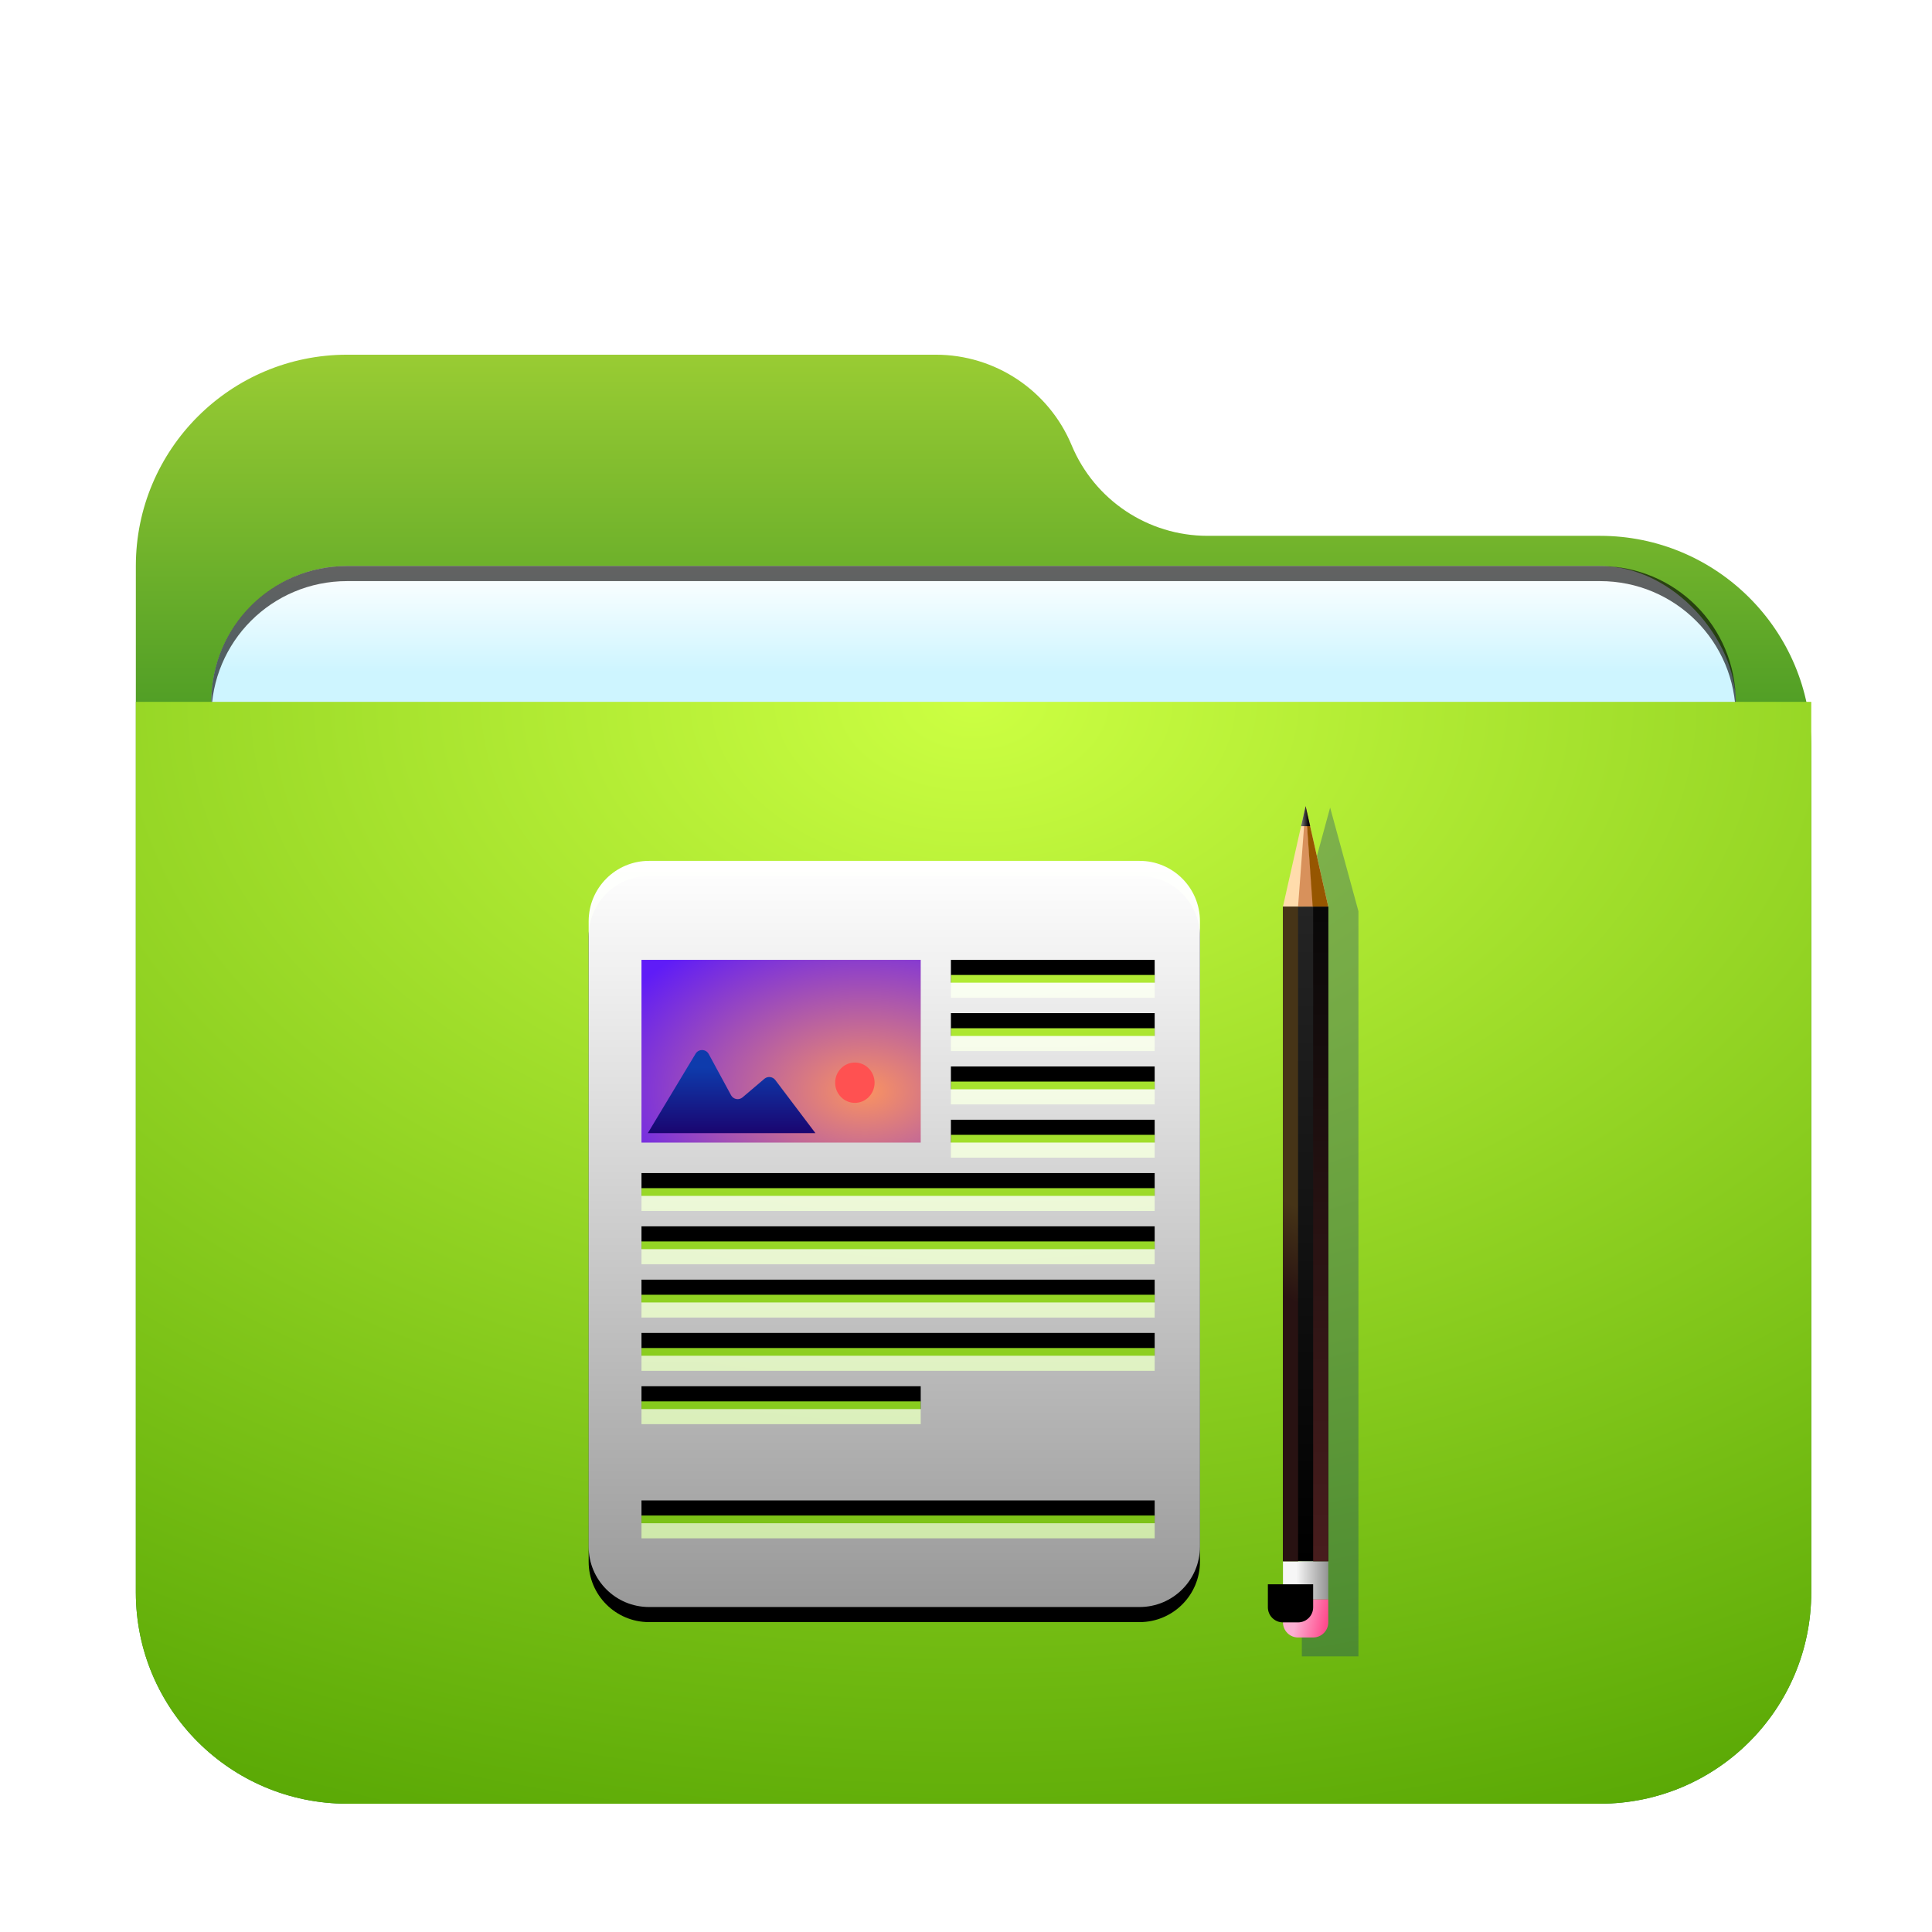 <svg width="128" height="128" version="1.1" viewBox="0 0 128 128" xmlns="http://www.w3.org/2000/svg" xmlns:xlink="http://www.w3.org/1999/xlink">
<defs>
<linearGradient id="folder-documents-128px-l" x1="22.372" x2="22.372" y1="-1.0451e-14" y2="44.744" gradientTransform="scale(.905 1.105)" gradientUnits="userSpaceOnUse">
<stop stop-color="#FFF" offset="0"/>
<stop stop-color="#FFF" stop-opacity=".6" offset="1"/>
</linearGradient>
<path id="folder-documents-128px-k" d="m4 0 32.5-1.1546e-14c2.209-4.0581e-16 4 1.791 4 4v41.434c0 2.209-1.791 4-4 4h-32.5c-2.209 0-4-1.791-4-4v-41.434c-2.7054e-16 -2.209 1.791-4 4-4zm20 6.558v1.513h13.5v-1.513h-13.5zm0 3.531v1.513h13.5v-1.513h-13.5zm0 3.531v1.513h13.5v-1.513h-13.5zm0 3.531v1.513h13.5v-1.513h-13.5zm-20.5 3.531v1.513h34v-1.513h-34zm0 3.531v1.513h34v-1.513h-34zm0 3.531v1.513h34v-1.513h-34zm0 3.531v1.513h34v-1.513h-34zm0 3.531v1.513h18.5v-1.513h-18.5zm0 7.566v1.513h34v-1.513h-34z"/>
<filter id="folder-documents-128px-j" x="-16%" y="-11.1%" width="132.1%" height="126.3%">
<feOffset dy="1" in="SourceAlpha" result="shadowOffsetOuter1"/>
<feGaussianBlur in="shadowOffsetOuter1" result="shadowBlurOuter1" stdDeviation="2"/>
<feColorMatrix in="shadowBlurOuter1" values="0 0 0 0 0   0 0 0 0 0.429   0 0 0 0 0.969  0 0 0 0.5 0"/>
</filter>
<radialGradient id="folder-documents-128px-m" cx="14.797" cy="18.857" r="14.965" gradientTransform="scale(1.236 .809)" gradientUnits="userSpaceOnUse">
<stop stop-color="#FA9361" offset="0"/>
<stop stop-color="#5F1CF7" offset="1"/>
</radialGradient>
<linearGradient id="folder-documents-128px-n" x1="6.669" x2="6.669" y1="19.438" y2="25.618" gradientTransform="scale(1.42 .704)" gradientUnits="userSpaceOnUse">
<stop stop-color="#0E3BAC" offset="0"/>
<stop stop-color="#1A0570" offset="1"/>
</linearGradient>
<filter id="folder-documents-128px-o" x="-80%" y="-5.3%" width="260%" height="110.7%">
<feGaussianBlur in="SourceGraphic" stdDeviation="1"/>
</filter>
<linearGradient id="folder-documents-128px-p" x1="5.704" x2="5.704" y1="1.857" y2="13.265" gradientTransform="scale(.263 3.803)" gradientUnits="userSpaceOnUse">
<stop stop-color="#242424" offset="0"/>
<stop offset="1"/>
</linearGradient>
<linearGradient id="folder-documents-128px-q" x1=".809" x2="2.751" y1="56.682" y2="56.682" gradientTransform="scale(1.091 .917)" gradientUnits="userSpaceOnUse">
<stop stop-color="#F6F6F6" offset="0"/>
<stop stop-color="#939393" offset="1"/>
</linearGradient>
<linearGradient id="folder-documents-128px-r" x1=".898" x2="2.751" y1="58.507" y2="58.813" gradientTransform="scale(1.091 .917)" gradientUnits="userSpaceOnUse">
<stop stop-color="#FCAFD2" offset="0"/>
<stop stop-color="#FF4B8D" offset="1"/>
</linearGradient>
<path id="folder-documents-128px-s" d="m0 52.965h3v1.522c0 0.552-0.448 1-1 1h-1c-0.552 0-1-0.448-1-1v-1.522z"/>
<filter id="folder-documents-128px-t" x="-50%" y="-59.5%" width="200%" height="218.9%">
<feGaussianBlur in="SourceAlpha" result="shadowBlurInner1" stdDeviation="1"/>
<feOffset dx="-1" dy="-1" in="shadowBlurInner1" result="shadowOffsetInner1"/>
<feComposite in="shadowOffsetInner1" in2="SourceAlpha" k2="-1" k3="1" operator="arithmetic" result="shadowInnerInner1"/>
<feColorMatrix in="shadowInnerInner1" values="0 0 0 0 0.377   0 0 0 0 0   0 0 0 0 0  0 0 0 0.5 0"/>
</filter>
<linearGradient id="folder-documents-128px-u" x1="3.302" x2="3.291" y1="4.058" y2="5.028" gradientTransform="scale(.152 6.586)" gradientUnits="userSpaceOnUse">
<stop stop-color="#463417" offset="0"/>
<stop stop-color="#281212" offset="1"/>
</linearGradient>
<linearGradient id="folder-documents-128px-v" x1="16.466" x2="16.466" y1="1.072" y2="7.659" gradientTransform="scale(.152 6.586)" gradientUnits="userSpaceOnUse">
<stop stop-color="#080808" offset="0"/>
<stop stop-color="#481D1D" offset="1"/>
</linearGradient>
<linearGradient id="folder-documents-128px-w" x1="1.893" x2="2.47" y1=".979" y2=".979" gradientTransform="scale(.671 1.489)" gradientUnits="userSpaceOnUse">
<stop stop-color="#6A6A6A" offset="0"/>
<stop stop-color="#0A0A0A" offset="1"/>
</linearGradient>
<linearGradient id="linearGradient903" x1="51.614" x2="51.614" y1="-3.0562e-14" y2="39.194" gradientTransform="matrix(1.075 0 0 .93 9 22)" gradientUnits="userSpaceOnUse">
<stop stop-color="#9c3" offset="0"/>
<stop stop-color="#28851e" offset="1"/>
</linearGradient>
<filter id="folder-128px-a" x="-.144" y="-.167" width="1.288" height="1.333">
<feOffset dy="2" in="SourceAlpha" result="shadowOffsetOuter1"/>
<feGaussianBlur in="shadowOffsetOuter1" result="shadowBlurOuter1" stdDeviation="3"/>
<feComposite in="shadowBlurOuter1" in2="SourceAlpha" operator="out" result="shadowBlurOuter1"/>
<feColorMatrix in="shadowBlurOuter1" result="shadowMatrixOuter1" values="0 0 0 0 0   0 0 0 0 0   0 0 0 0 0  0 0 0 0.2 0"/>
<feMerge>
<feMergeNode in="shadowMatrixOuter1"/>
<feMergeNode in="SourceGraphic"/>
</feMerge>
</filter>
<filter id="filter1016" x="-.034" y="-.082" width="1.068" height="1.163" color-interpolation-filters="sRGB">
<feGaussianBlur stdDeviation="1.43"/>
</filter>
<linearGradient id="linearGradient964" x1="-70" x2="-70" y1="96.088" y2="103" gradientUnits="userSpaceOnUse">
<stop stop-color="#fff" offset="0"/>
<stop stop-color="#cef5ff" offset="1"/>
</linearGradient>
<radialGradient id="radialGradient907" cx="45.008" cy="0" r="105.85" gradientTransform="matrix(1.233 0 0 .811 9 45)" gradientUnits="userSpaceOnUse">
<stop stop-color="#ccff42" offset="0"/>
<stop stop-color="#50a100" offset="1"/>
</radialGradient>
</defs>
<g transform="translate(0 -.5)" fill-rule="evenodd">
<path d="m71 28c1.514 3.633 5.064 6 9 6h26c7.732 0 14 6.268 14 14v56c0 7.732-6.268 14-14 14h-83c-7.732 0-14-6.268-14-14v-68c0-7.732 6.268-14 14-14h39c3.936 0 7.486 2.367 9 6z" fill="url(#linearGradient903)" filter="url(#folder-128px-a)"/>
<g transform="translate(138,-58)">
<rect x="-124" y="96" width="101" height="42" rx="9" ry="9" fill-opacity=".2" filter="url(#filter1016)" style="paint-order:stroke fill markers"/>
<rect x="-124" y="96" width="101" height="42" rx="9" ry="9" fill="url(#linearGradient964)" style="paint-order:stroke fill markers"/>
<path d="m-115 96c-4.986 0-9 4.014-9 9v1c0-4.986 4.014-9 9-9h83c4.986 0 9 4.014 9 9v-1c0-4.986-4.014-9-9-9z" opacity=".615" style="paint-order:stroke fill markers"/>
</g>
<path d="m9 45h111v59c0 7.732-6.268 14-14 14h-83c-7.732 0-14-6.268-14-14z" fill="url(#radialGradient907)" filter="url(#folder-128px-a)"/>
</g>
<g transform="translate(39,53)" fill="none" fill-rule="evenodd">
<g transform="translate(0,4.035)">
<use width="100%" height="100%" fill="#000000" filter="url(#folder-documents-128px-j)" xlink:href="#folder-documents-128px-k"/>
<use width="100%" height="100%" fill="url(#folder-documents-128px-l)" xlink:href="#folder-documents-128px-k"/>
<polygon points="22 18.664 3.5 18.664 3.5 6.558 22 6.558" fill="url(#folder-documents-128px-m)"/>
<path d="m17.637 16.033c0.722 0 1.306-0.598 1.306-1.336s-0.585-1.336-1.306-1.336c-0.722 0-1.306 0.598-1.306 1.336s0.585 1.336 1.306 1.336z" fill="#ff5151"/>
<path d="m3.919 18.037h11.105l-2.66-3.519c-0.167-0.22-0.48-0.264-0.7-0.097-0.008 0.006-0.015 0.012-0.022 0.018l-1.445 1.228c-0.21 0.179-0.526 0.153-0.705-0.057-0.022-0.026-0.042-0.055-0.059-0.086l-1.48-2.73c-0.132-0.243-0.435-0.333-0.678-0.201-0.079 0.043-0.144 0.105-0.19 0.182z" fill="url(#folder-documents-128px-n)"/>
</g>
<g transform="translate(46)">
<polygon points="5 7.371 5 56.738 1.25 56.738 1.25 7.371 3.125 0.504" fill="#00267b" fill-opacity=".3" filter="url(#folder-documents-128px-o)"/>
<polygon points="3 50.442 0 50.442 0 7.062 3 7.062" fill="url(#folder-documents-128px-p)"/>
<rect y="50.442" width="3" height="2.522" fill="url(#folder-documents-128px-q)"/>
<use width="100%" height="100%" fill="url(#folder-documents-128px-r)" xlink:href="#folder-documents-128px-s"/>
<use width="100%" height="100%" fill="#000000" filter="url(#folder-documents-128px-t)" xlink:href="#folder-documents-128px-s"/>
<polygon points="1 50.442 0 50.442 0 7.062 1 7.062" fill="url(#folder-documents-128px-u)"/>
<polygon points="3 50.442 2 50.442 2 7.062 3 7.062" fill="url(#folder-documents-128px-v)"/>
<polygon points="0 7.062 1.5 0.404 3 7.062" fill="#ffdcac"/>
<polygon points="1 7.062 1.5 0.404 2 7.062" fill="#d8915b"/>
<polygon points="1.969 7.062 1.5 0.404 3 7.062" fill="#965600"/>
<polygon points="1.5 0.404 1.8 1.735 1.2 1.735" fill="url(#folder-documents-128px-w)"/>
</g>
</g>
</svg>
